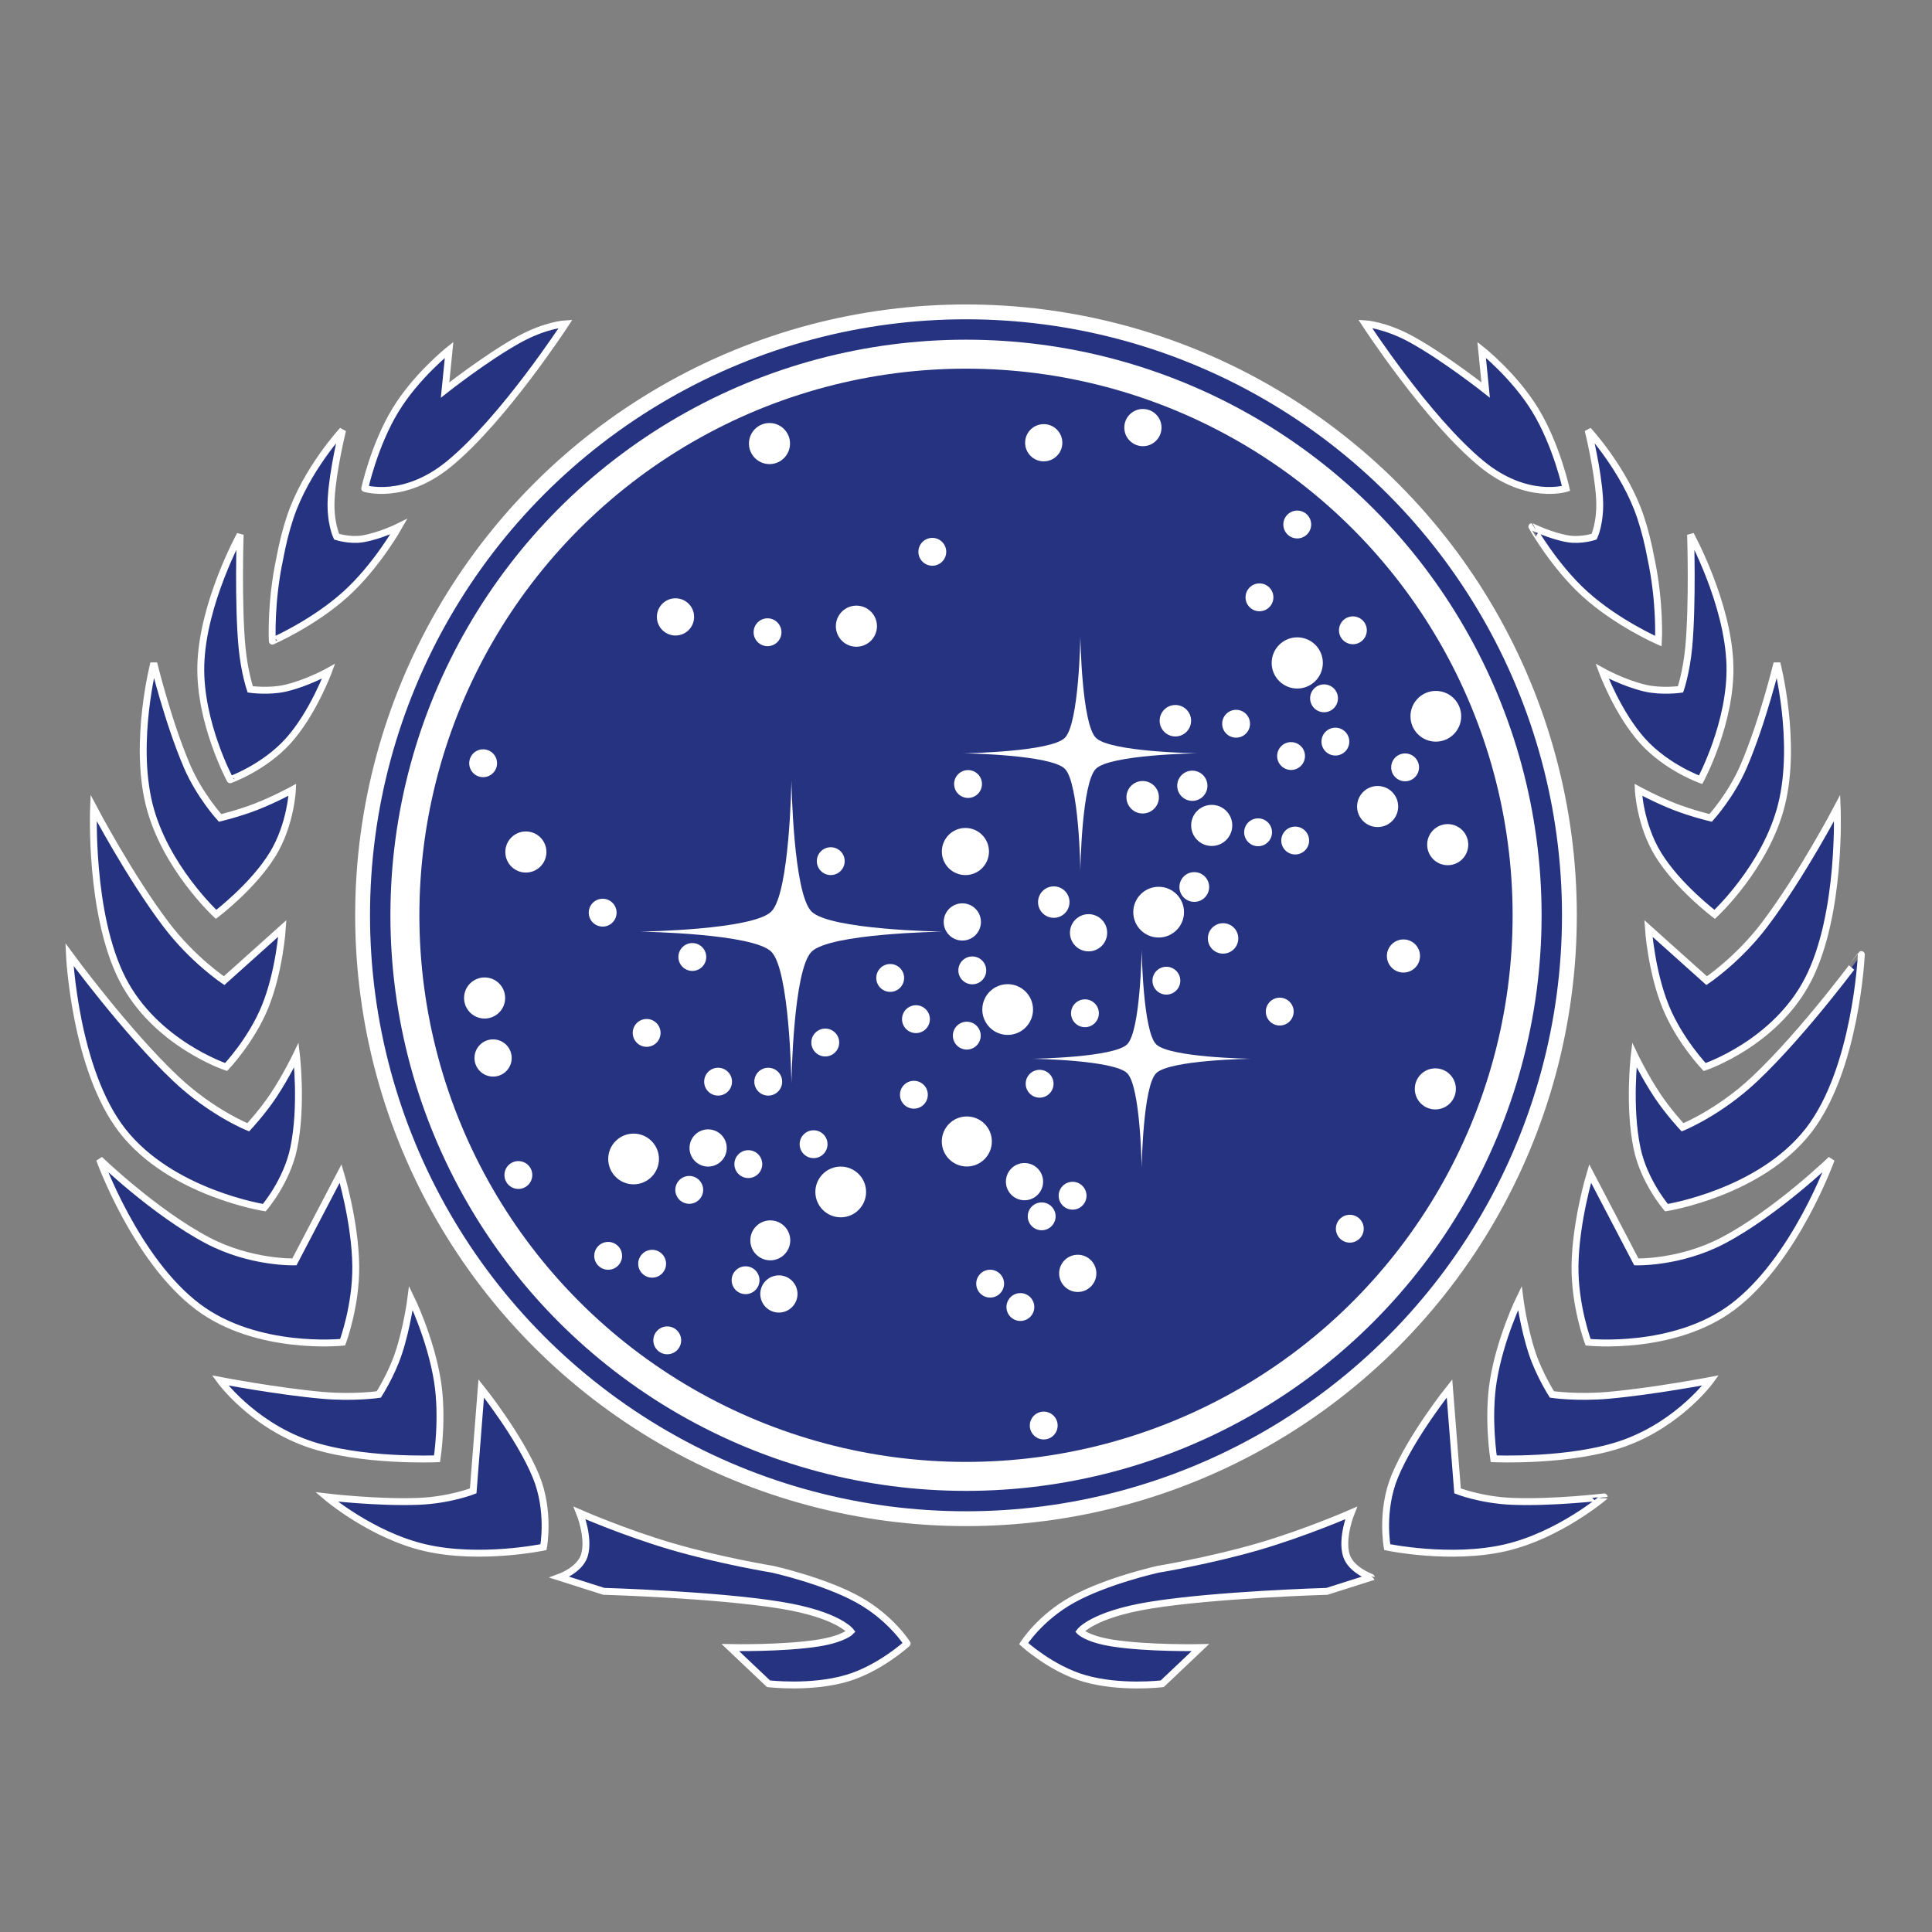 <?xml version="1.0" encoding="utf-8"?>
<svg xmlns="http://www.w3.org/2000/svg" width="280" height="280">
  <rect width="100%" height="100%" fill="#808080" stroke="none"/>
  <g transform="translate(-180, -4)">
    <path fill="#253381" stroke="#FFFFFF" d="M245.081,71.229c7.892-6.473,16.893-20.31,16.893-20.31s-2.884,0.159-6.729,2.273 c-4.786,2.632-10.741,7.333-10.741,7.333l0.582-5.822c0,0-4.741,3.756-7.768,8.729c-3.088,5.071-4.46,11.36-4.46,11.36 S238.543,76.589,245.081,71.229z M230.114,90.086c4.479-4.053,7.694-9.762,7.694-9.762s-2.735,1.362-5.283,1.773 c-1.853,0.298-3.742-0.317-3.742-0.317s-0.983-2.049-0.785-5.543c0.234-4.162,1.658-9.887,1.658-9.887s-5.305,5.723-7.599,12.605 c-0.645,1.934-1.126,3.942-1.491,5.888c-1.405,6.548-1.101,12.074-1.101,12.074S225.426,94.327,230.114,90.086z M221.729,111.418 c3.635-4.006,5.888-10.131,5.888-10.131s-3.078,1.718-6.243,2.449c-2.408,0.555-5.11,0.172-5.11,0.172s-0.847-2.492-1.185-6.058 c-0.601-6.355-0.272-16.361-0.272-16.361s-5.477,9.954-5.703,18.949c-0.209,8.3,4.249,16.569,4.249,16.569 S218.235,115.269,221.729,111.418z M211.314,136.515c0,0,5.326-4.017,8.2-8.705c2.648-4.321,2.863-9.347,2.863-9.347 s-2.567,1.404-5.3,2.467c-2.499,0.971-5.181,1.609-5.181,1.609s-2.973-3.246-4.799-7.509c-2.773-6.471-4.81-14.909-4.81-14.909 s-2.943,11.298-0.668,20.477C203.856,129.615,211.314,136.515,211.314,136.515z M212.77,158.641c0,0,3.673-3.872,5.651-8.749 c2.094-5.159,2.5-11.34,2.5-11.34l-8.441,7.569c0,0-4.536-3.005-8.433-8.16c-5.335-7.061-10.491-16.878-10.491-16.878 s-0.65,15.365,4.191,24.829C202.512,155.226,212.77,158.641,212.77,158.641z M218.301,179.021c0,0,3.242-3.754,4.261-8.588 c1.28-6.084,0.398-13.539,0.398-13.539s-1.477,3.089-3.359,5.913c-1.585,2.379-3.627,4.568-3.627,4.568s-5.294-2.132-10.464-7.007 c-7.273-6.861-15.448-18.032-15.448-18.032s0.754,16.66,7.68,25.535C204.788,176.901,218.301,179.021,218.301,179.021z M229.656,198.527c0,0,1.972-5.252,1.903-11.063c-0.076-6.391-2.194-13.394-2.194-13.394l-6.697,12.81c0,0-6.29,0.203-12.571-3.101 c-7.694-4.045-15.668-11.747-15.668-11.747s5.219,14.561,14.261,21.361C217.248,199.831,229.656,198.527,229.656,198.527z M243.339,215.414c0,0,0.928-5.921,0.051-11.314c-1.007-6.195-3.835-11.977-3.835-11.977s-0.536,4.23-1.805,8.035 c-1.037,3.112-2.854,5.939-2.854,5.939s-3.589,0.529-8.163,0.126c-6.562-0.581-14.837-2.163-14.837-2.163s4.47,6.184,12.52,9.091 C232.078,215.917,243.339,215.414,243.339,215.414z M249.744,205.223l-1.164,14.848c0,0-3.374,1.328-7.871,1.513 c-5.929,0.244-13.384-0.639-13.384-0.639s6.521,5.563,14.293,7.362c7.948,1.84,17.151-0.083,17.151-0.083s0.98-5.251-1.095-10.271 C255.264,212.118,249.744,205.223,249.744,205.223z M304.339,235.812c-4.975-2.746-12.38-4.387-12.38-4.387 s-7.459-1.217-14.534-3.28c-6.896-2.013-13.415-4.871-13.415-4.871s1.464,3.644,0.677,6.162c-0.657,2.102-3.588,3.153-3.588,3.153 l6.404,2.038c0,0,16.171,0.471,25.625,2.009c8.388,1.363,10.187,3.813,10.187,3.813s-1.023,1.077-4.626,1.657 c-5.144,0.83-12.843,0.673-12.843,0.673l5.53,5.241c0,0,6.063,0.739,11.299-0.777c4.789-1.388,8.791-5.047,8.791-5.047 S309.114,238.449,304.339,235.812z M394.738,71.229c6.537,5.36,12.223,3.563,12.223,3.563s-1.372-6.289-4.46-11.361 c-3.026-4.972-7.77-8.729-7.77-8.729l0.582,5.822c0,0-5.955-4.702-10.741-7.333c-3.844-2.115-6.728-2.273-6.728-2.273 S386.845,64.757,394.738,71.229z M409.705,90.086c4.688,4.24,10.647,6.833,10.647,6.833s0.306-5.52-1.097-12.063 c-0.364-1.95-0.85-3.964-1.493-5.9c-2.296-6.883-7.601-12.605-7.601-12.605s1.422,5.726,1.658,9.888 c0.197,3.495-0.785,5.543-0.785,5.543s-1.891,0.615-3.742,0.317c-2.547-0.412-5.282-1.773-5.282-1.773 S405.224,86.034,409.705,90.086z M412.2,101.287c0,0,2.253,6.125,5.889,10.131c3.495,3.853,8.378,5.59,8.378,5.59 s4.457-8.27,4.249-16.569c-0.229-8.995-5.704-18.949-5.704-18.949s0.328,10.006-0.272,16.361c-0.338,3.565-1.184,6.057-1.184,6.057 s-2.703,0.384-5.112-0.172C415.279,103.005,412.2,101.287,412.2,101.287z M422.741,120.93c-2.73-1.063-5.301-2.467-5.301-2.467 s0.216,5.024,2.864,9.347c2.874,4.688,8.2,8.705,8.2,8.705s7.457-6.9,9.691-15.917c2.275-9.179-0.668-20.477-0.668-20.477 s-2.035,8.438-4.81,14.908c-1.827,4.264-4.798,7.51-4.798,7.51S425.24,121.901,422.741,120.93z M427.34,146.123l-8.443-7.568 c0,0,0.406,6.181,2.5,11.339c1.979,4.878,5.652,8.75,5.652,8.75s10.258-3.416,15.021-12.729c4.843-9.464,4.193-24.829,4.193-24.829 s-5.156,9.818-10.492,16.878C431.875,143.117,427.34,146.123,427.34,146.123z M434.309,160.369 c-5.171,4.876-10.464,7.008-10.464,7.008s-2.042-2.19-3.628-4.568c-1.883-2.823-3.359-5.913-3.359-5.913s-0.883,7.454,0.399,13.539 c1.017,4.834,4.259,8.588,4.259,8.588s13.514-2.121,20.562-11.15c6.928-8.874,7.68-25.534,7.68-25.534 S441.584,153.508,434.309,160.369z M417.149,186.881l-6.696-12.81c0,0-2.116,7.002-2.192,13.394 c-0.069,5.81,1.901,11.063,1.901,11.063s12.408,1.304,20.968-5.133c9.042-6.801,14.262-21.361,14.262-21.361 s-7.977,7.702-15.668,11.747C423.438,187.084,417.149,186.881,417.149,186.881z M404.922,206.096c0,0-1.815-2.827-2.854-5.939 c-1.269-3.805-1.805-8.035-1.805-8.035s-2.829,5.781-3.835,11.977c-0.877,5.395,0.05,11.314,0.05,11.314s11.262,0.503,18.923-2.264 c8.051-2.907,12.521-9.091,12.521-9.091s-8.277,1.581-14.839,2.162C408.51,206.626,404.922,206.096,404.922,206.096z M399.109,221.584c-4.498-0.186-7.871-1.513-7.871-1.513l-1.165-14.848c0,0-5.52,6.894-7.933,12.729 c-2.075,5.021-1.094,10.271-1.094,10.271s9.202,1.925,17.149,0.083c7.772-1.8,14.293-7.362,14.293-7.362 S405.038,221.828,399.109,221.584z M375.131,229.436c-0.787-2.521,0.677-6.161,0.677-6.161s-6.519,2.858-13.415,4.87 c-7.076,2.063-14.534,3.28-14.534,3.28s-7.405,1.64-12.378,4.387c-4.775,2.637-7.128,6.387-7.128,6.387s4.003,3.658,8.79,5.046 c5.236,1.519,11.299,0.777,11.299,0.777l5.531-5.241c0,0-7.699,0.158-12.843-0.671c-3.603-0.582-4.625-1.658-4.625-1.658 s1.798-2.45,10.186-3.813c9.454-1.538,25.624-2.009,25.624-2.009l6.405-2.038C378.719,232.59,375.788,231.538,375.131,229.436z"/>
    <circle cx="320" cy="136.65" r="87.45" fill="#253381" stroke="#FFFFFF" stroke-width="2.15"/>
    <circle cx="320" cy="136.65" r="81.32" fill="#253381" stroke="#FFFFFF" stroke-width="4.2"/>
    <path fill="#FFFFFF" d="M316.675,139.02c0.003,0,0.004,0,0.004,0h-0.007c-0.354-0.006-16.407-0.262-19.06-2.913 c-2.651-2.651-2.907-18.705-2.912-19.059v-0.007c0,0,0,0.001,0,0.004c0-0.003,0-0.004,0-0.004v0.007 c-0.006,0.354-0.261,16.407-2.913,19.059c-2.637,2.638-18.537,2.905-19.051,2.913h-0.013c0,0,0.003,0,0.007,0 c-0.004,0-0.007,0-0.007,0h0.013c0.515,0.007,16.414,0.275,19.051,2.912c2.652,2.651,2.907,18.705,2.913,19.059v0.007 c0,0,0-0.001,0-0.004c0,0.002,0,0.004,0,0.004v-0.007c0.006-0.354,0.261-16.406,2.913-19.059 c2.651-2.651,18.705-2.907,19.059-2.912h0.007C316.678,139.02,316.677,139.02,316.675,139.02z"/>
    <path fill="#FFFFFF" d="M353.525,113.174c0.002,0,0.003,0,0.003,0h-0.006c-0.272-0.004-12.656-0.2-14.701-2.246 s-2.242-14.429-2.247-14.7v-0.004c0,0,0,0,0,0.002c0-0.001,0-0.002,0-0.002v0.004c-0.004,0.271-0.201,12.654-2.245,14.7 c-2.034,2.034-14.299,2.24-14.696,2.246h-0.011c0,0,0.003,0,0.007,0c-0.004,0-0.007,0-0.007,0h0.011 c0.397,0.007,12.662,0.212,14.696,2.247c2.045,2.045,2.242,14.43,2.245,14.701v0.006c0,0,0-0.001,0-0.003c0,0.002,0,0.003,0,0.003 v-0.006c0.005-0.271,0.202-12.656,2.248-14.701c2.045-2.045,14.428-2.243,14.7-2.247h0.006 C353.527,113.174,353.526,113.174,353.525,113.174z"/>
    <path fill="#FFFFFF" d="M361.284,157.443c0.001,0,0.003,0,0.003,0h-0.006c-0.253-0.004-11.813-0.189-13.722-2.097 c-1.91-1.909-2.094-13.469-2.098-13.724v-0.005c0,0,0,0.001,0,0.003c0-0.001,0-0.003,0-0.003v0.005 c-0.005,0.254-0.188,11.813-2.098,13.723c-1.898,1.898-13.347,2.092-13.717,2.098h-0.01c0,0,0.002,0,0.005,0 c-0.003,0-0.005,0-0.005,0h0.01c0.37,0.007,11.818,0.199,13.717,2.097c1.91,1.91,2.094,13.469,2.098,13.723v0.006c0,0,0,0,0-0.002 c0,0.001,0,0.002,0,0.002v-0.006c0.005-0.253,0.188-11.813,2.098-13.723c1.909-1.909,13.469-2.093,13.722-2.097h0.006 C361.287,157.443,361.285,157.443,361.284,157.443z"/>
    <circle cx="347.919" cy="136.197" r="3.676" fill="#FFFFFF"/>
    <circle cx="326.039" cy="150.310" r="3.676" fill="#FFFFFF"/>
    <circle cx="301.844" cy="176.746" r="3.676" fill="#FFFFFF"/>
    <circle cx="319.915" cy="127.409" r="3.415" fill="#FFFFFF"/>
    <circle cx="320.119" cy="169.431" r="3.627" fill="#FFFFFF"/>
    <circle cx="271.824" cy="171.966" r="3.676" fill="#FFFFFF"/>
    <circle cx="388.092" cy="107.809" r="3.676" fill="#FFFFFF"/>
    <circle cx="368.008" cy="100.078" r="3.709" fill="#FFFFFF"/>
    <circle cx="319.468" cy="137.615" r="2.697" fill="#FFFFFF"/>
    <circle cx="282.627" cy="170.373" r="2.697" fill="#FFFFFF"/>
    <circle cx="251.462" cy="157.331" r="2.697" fill="#FFFFFF"/>
    <circle cx="331.265" cy="068.166" r="2.697" fill="#FFFFFF"/>
    <circle cx="345.639" cy="065.969" r="2.697" fill="#FFFFFF"/>
    <circle cx="256.214" cy="127.479" r="2.979" fill="#FFFFFF"/>
    <circle cx="250.233" cy="148.636" r="2.978" fill="#FFFFFF"/>
    <circle cx="304.118" cy="094.751" r="2.979" fill="#FFFFFF"/>
    <circle cx="291.237" cy="095.629" r="2.018" fill="#FFFFFF"/>
    <circle cx="315.118" cy="083.972" r="2.018" fill="#FFFFFF"/>
    <circle cx="320.296" cy="117.625" r="2.018" fill="#FFFFFF"/>
    <circle cx="300.400" cy="128.804" r="2.018" fill="#FFFFFF"/>
    <circle cx="309.013" cy="145.731" r="2.019" fill="#FFFFFF"/>
    <circle cx="312.448" cy="162.657" r="2.018" fill="#FFFFFF"/>
    <circle cx="312.747" cy="151.705" r="2.019" fill="#FFFFFF"/>
    <circle cx="320.114" cy="154.094" r="2.018" fill="#FFFFFF"/>
    <circle cx="349.040" cy="146.128" r="2.018" fill="#FFFFFF"/>
    <circle cx="337.240" cy="150.850" r="2.018" fill="#FFFFFF"/>
    <circle cx="362.332" cy="124.622" r="2.018" fill="#FFFFFF"/>
    <circle cx="320.911" cy="144.635" r="2.019" fill="#FFFFFF"/>
    <circle cx="330.669" cy="161.064" r="2.018" fill="#FFFFFF"/>
    <circle cx="367.709" cy="125.816" r="2.019" fill="#FFFFFF"/>
    <circle cx="383.639" cy="115.212" r="2.018" fill="#FFFFFF"/>
    <circle cx="383.400" cy="142.550" r="2.400" fill="#FFFFFF"/>
    <circle cx="359.145" cy="108.890" r="2.018" fill="#FFFFFF"/>
    <circle cx="371.890" cy="105.206" r="2.018" fill="#FFFFFF"/>
    <circle cx="373.534" cy="111.479" r="2.018" fill="#FFFFFF"/>
    <circle cx="362.531" cy="090.569" r="2.019" fill="#FFFFFF"/>
    <circle cx="376.072" cy="095.349" r="2.018" fill="#FFFFFF"/>
    <circle cx="368.008" cy="080.015" r="2.018" fill="#FFFFFF"/>
    <circle cx="299.604" cy="155.090" r="2.019" fill="#FFFFFF"/>
    <circle cx="297.911" cy="169.826" r="2.019" fill="#FFFFFF"/>
    <circle cx="288.452" cy="172.713" r="2.019" fill="#FFFFFF"/>
    <circle cx="284.071" cy="160.765" r="2.018" fill="#FFFFFF"/>
    <circle cx="291.339" cy="160.766" r="2.018" fill="#FFFFFF"/>
    <circle cx="273.716" cy="153.696" r="2.018" fill="#FFFFFF"/>
    <circle cx="280.337" cy="142.694" r="2.018" fill="#FFFFFF"/>
    <circle cx="267.343" cy="136.271" r="2.018" fill="#FFFFFF"/>
    <circle cx="250.019" cy="114.615" r="2.018" fill="#FFFFFF"/>
    <circle cx="255.125" cy="174.292" r="2.018" fill="#FFFFFF"/>
    <circle cx="268.140" cy="186.006" r="2.018" fill="#FFFFFF"/>
    <circle cx="279.890" cy="176.447" r="2.018" fill="#FFFFFF"/>
    <circle cx="331.265" cy="210.599" r="2.018" fill="#FFFFFF"/>
    <circle cx="274.513" cy="187.151" r="2.018" fill="#FFFFFF"/>
    <circle cx="276.703" cy="198.253" r="2.018" fill="#FFFFFF"/>
    <circle cx="288.054" cy="189.540" r="2.018" fill="#FFFFFF"/>
    <circle cx="327.881" cy="193.424" r="2.018" fill="#FFFFFF"/>
    <circle cx="330.968" cy="180.281" r="2.018" fill="#FFFFFF"/>
    <circle cx="375.624" cy="182.073" r="2.018" fill="#FFFFFF"/>
    <circle cx="365.469" cy="150.609" r="2.018" fill="#FFFFFF"/>
    <circle cx="357.257" cy="140.003" r="2.206" fill="#FFFFFF"/>
    <circle cx="353.085" cy="132.550" r="2.155" fill="#FFFFFF"/>
    <circle cx="332.721" cy="134.739" r="2.279" fill="#FFFFFF"/>
    <circle cx="350.344" cy="108.453" r="2.279" fill="#FFFFFF"/>
    <circle cx="345.604" cy="119.544" r="2.353" fill="#FFFFFF"/>
    <circle cx="323.500" cy="190.038" r="2.018" fill="#FFFFFF"/>
    <circle cx="335.448" cy="177.293" r="2.018" fill="#FFFFFF"/>
    <circle cx="367.111" cy="113.570" r="2.018" fill="#FFFFFF"/>
    <circle cx="352.801" cy="117.878" r="2.190" fill="#FFFFFF"/>
    <circle cx="277.898" cy="093.407" r="2.697" fill="#FFFFFF"/>
    <circle cx="328.478" cy="175.252" r="2.697" fill="#FFFFFF"/>
    <circle cx="336.195" cy="188.545" r="2.697" fill="#FFFFFF"/>
    <circle cx="292.883" cy="191.531" r="2.697" fill="#FFFFFF"/>
    <circle cx="291.636" cy="183.762" r="2.894" fill="#FFFFFF"/>
    <circle cx="291.520" cy="068.284" r="2.977" fill="#FFFFFF"/>
    <circle cx="355.611" cy="123.626" r="2.978" fill="#FFFFFF"/>
    <circle cx="379.657" cy="120.888" r="2.977" fill="#FFFFFF"/>
    <circle cx="388.020" cy="161.811" r="2.977" fill="#FFFFFF"/>
    <circle cx="389.813" cy="126.414" r="2.978" fill="#FFFFFF"/>
    <circle cx="337.762" cy="139.183" r="2.697" fill="#FFFFFF"/>
  </g>
</svg>
